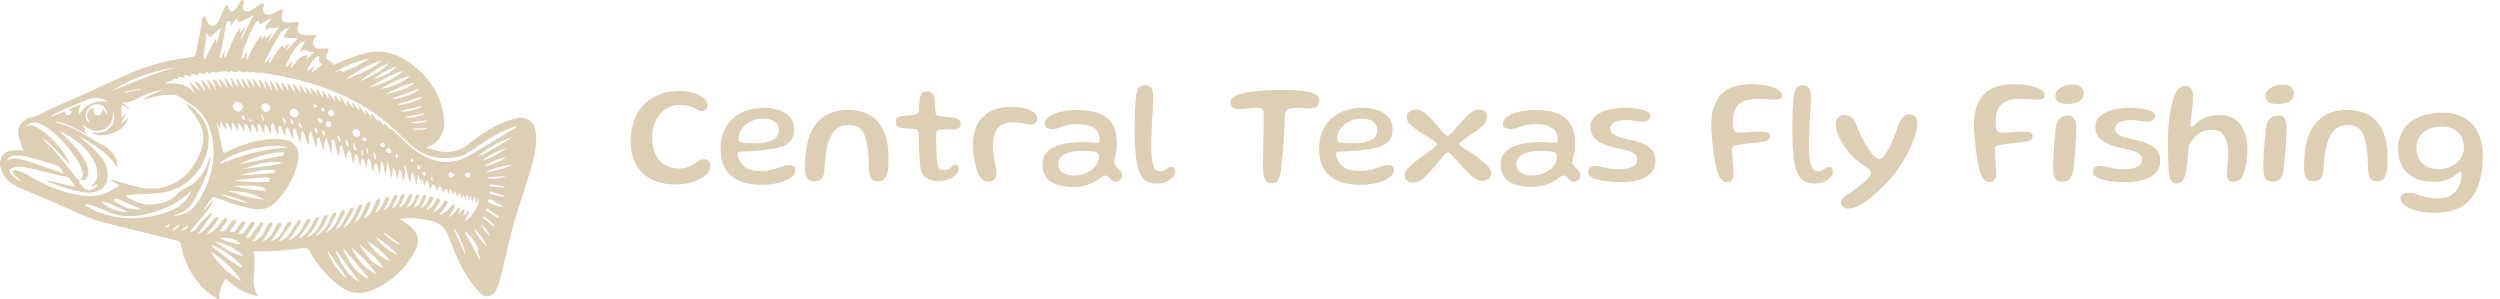 <svg width="334" height="40" viewBox="0 0 334 40" fill="none" xmlns="http://www.w3.org/2000/svg"><path d="M56.872 19.73c1.703.546 3.362.932 4.99-.015.692-.402 1.3-.925 1.954-1.388 1.499-1.046 3.066-1.978 4.853-2.44q.24-.059.48-.107c1.407-.227 2.32.531 2.449 2.024.114 1.365-.107 2.707-.472 4.003a100 100 0 0 1-1.643 5.314c-.913 2.706-1.544 5.488-2.19 8.263-.206.894-.457 1.773-.708 2.653a3.4 3.4 0 0 1-.395.826c-.502.811-1.309.985-1.986.326-.623-.614-1.163-1.327-1.643-2.047-1.057-1.584-1.795-3.32-2.457-5.102a8 8 0 0 0-.524-1.152c-.35-.637-.883-1.053-1.59-1.258-1.346-.394-2.708-.569-4.108-.455-.121.008-.243.038-.464.084.305.204.525.348.746.507.281.205.578.402.837.645.897.856 1.087 1.804.532 2.91-1.263 2.54-3.202 4.352-5.85 5.451-1.817.75-3.331.296-4.753-.902a15.6 15.6 0 0 1-3.56-4.29c-.22-.387-.495-.516-.92-.448-2.1.326-4.207.485-6.33.425-.083 0-.159 0-.265.007.053.44.137.864.137 1.289 0 .735-.038 1.478-.092 2.213-.06.796.03 1.547.442 2.244.03.046.03.106.068.228-.16-.023-.266-.03-.365-.061-1.346-.326-2.495-1.023-3.522-1.933-.395-.349-.41-.334-.662.144-.372.705-.631 1.44-.532 2.312-.168-.053-.29-.06-.373-.121-.593-.432-1.24-.819-1.757-1.334-1.59-1.6-2.57-3.548-3.012-5.754-.076-.394-.259-.576-.639-.667-3.217-.78-6.443-1.562-9.645-2.396-2.069-.538-3.978-1.493-5.925-2.35-1.826-.803-3.674-1.576-5.507-2.365-1.187-.508-2.039-1.326-2.389-2.607-.334-1.22.38-2.236 1.643-2.328.464-.03.928 0 1.43 0-.106-.242-.243-.477-.32-.727-.151-.523-.342-1.054-.387-1.592-.069-.735.289-1.32.913-1.713.243-.16.517-.334.79-.364.936-.122 1.666-.675 2.48-1.054 1.643-.758 3.31-1.463 4.96-2.206 1.78-.803 3.544-1.637 5.324-2.433 2.777-1.243 5.69-2.001 8.71-2.365.342-.038.486-.25.547-.546.236-1.175.472-2.35.692-3.525.069-.371.1-.743.175-1.114.023-.114.16-.197.236-.296.084.091.206.167.251.273.099.197.13.432.228.622.251.477.723.56 1.103.182.22-.22.411-.493.54-.774.229-.477.396-.978.601-1.463.061-.136.19-.235.29-.348.075.128.159.25.235.379.023.037.008.098.038.136.091.136.19.364.304.38a.7.7 0 0 0 .51-.213c.251-.296.441-.637.654-.963.061-.09.099-.197.183-.258.068-.06.197-.113.258-.09.061.03.107.166.107.257-.008.152-.069.296-.107.447-.068.28-.053.584.206.728.182.099.51.137.684.038.51-.28.974-.644 1.468-.963.1-.068.244-.076.365-.113.016.113.061.242.038.348-.068.372-.197.758.145 1.054.35.303.738.152 1.095-.008.335-.144.64-.348.966-.5.1-.045.236-.023.358-.03-.008.106-.008.212-.03.318-.046.205-.138.402-.153.607-.03.424.16.72.586.788.365.053.738 0 1.11-.015.13 0 .252-.06.38-.068.199-.008.282.098.237.288-.016.053-.046.106-.069.166-.312.834.023 1.32.928 1.327h1.126c.304 0 .365.121.198.371-.22.334-.434.675-.206 1.07.236.416.67.378 1.073.378.197 0 .403-.03.6-.022.107 0 .26.03.313.098.038.053-.016.212-.069.303-.418.713-.32 1.046.441 1.418.152.076.365.121.152.447.297-.136.502-.25.715-.326 1.096-.41 2.183-.88 3.302-1.213 2.076-.614 4.039-.288 5.864.902 2.776 1.812 4.564 4.276 5.013 7.596.19 1.38-.16 2.63-1.331 3.51-.305.227-.677.364-1.073.56zm-46.14 4.32c-.199.152-.153.327-.024.493.152.198.312.387.487.554.563.553 1.643.235 1.84-.5-.25.113-.531.234-.813.363l-.06-.09c.417-.289.691-.668.783-1.168.175-.932-.114-1.774-.586-2.547-.753-1.243-1.826-2.168-3.05-2.926-.441-.273-.905-.508-1.362-.766.51.576 1.065 1.077 1.575 1.622.753.812 1.498 1.63 1.955 2.661.235.53.41 1.084.281 1.676-.106.492-.502.727-1.027.629.32-.372.396-.804.244-1.251-.13-.387-.274-.78-.487-1.122a16.7 16.7 0 0 0-3.902-4.412 6 6 0 0 0-1.4-.803c-.654-.273-1.4-.023-1.635.477.44-.288.471-.296.973-.098.206.083.419.166.601.288 1.628 1.053 2.936 2.41 3.88 4.108.076.137.136.273.205.41.06.128.122.265.175.401-1.3-1.243-2.343-2.729-3.864-3.722.768.82 1.56 1.6 2.282 2.441.867 1.008 1.666 2.062 2.495 3.1.106.137.213.296.426.183zm18.232-7.587s-.046.015-.061.022c.076.22.167.432.213.66.213.963.449 1.918.616 2.888.069.417.13.493.525.288a16 16 0 0 1 3.818-1.425c1.301-.31 2.624-.463 3.956-.235 1.323.227 2.046 1.266 1.818 2.585-.366 2.145-1.377 3.972-2.83 5.572-.882.962-1.962 1.326-3.218 1.076a29 29 0 0 1-2.76-.705c-.761-.227-1.507-.546-2.26-.803-.121-.046-.35-.054-.403.015-.403.515-.776 1.06-1.164 1.6l.107.082q.639-.786 1.278-1.561c-.692 1.797-2.214 2.994-3.279 4.563.502-.12.86-.409 1.126-.834.312-.507 1.514-1.667 2.077-1.91-.693.955-1.385 1.918-2.123 2.934.175-.076.305-.121.426-.19.556-.333.959-.818 1.331-1.341.19-.266.426-.5.67-.72.068-.061.228-.03.342-.038-.015.106 0 .235-.046.318a4.3 4.3 0 0 1-.387.584c-.358.462-.73.924-1.096 1.38.015.03.038.052.053.083.328-.205.7-.372.982-.63.296-.272.51-.636.776-.947a6 6 0 0 1 .585-.607c.053-.053.22-.053.274 0 .053.038.053.198.015.273a3 3 0 0 1-.312.508c-.205.303-.418.607-.646.94.48.099.738-.106.958-.41.236-.333.45-.689.723-.992.084-.099.327-.053.502-.076-.03.144-.015.318-.091.432-.244.372-.518.713-.784 1.077.434.166.67.083.943-.319.221-.318.426-.652.677-.94.084-.098.305-.068.464-.098-.023.144 0 .318-.068.432-.259.401-.548.788-.83 1.182.297.205.54.099.716-.106.228-.28.418-.591.631-.887.107-.151.198-.333.342-.44.107-.083.29-.06.434-.083-.015.137.008.296-.053.402-.335.538-.685 1.054-1.042 1.592.182.235.388.136.524-.03.35-.44.67-.902.997-1.357.106-.152.183-.341.32-.455.09-.076.266-.06.41-.084 0 .13.046.288-.007.38q-.538.886-1.111 1.75c-.076.122-.175.228-.259.342.023.022.038.045.061.075.114-.045.236-.075.343-.136.494-.296.897-.682 1.156-1.205.167-.326.32-.652.502-.97.099-.182.25-.357.479-.228.243.144.076.334-.015.485-.403.682-.806 1.357-1.24 2.077.22-.121.441-.212.624-.34.479-.35.783-.835 1.026-1.365a4 4 0 0 1 .472-.781c.069-.084.282-.053.426-.076q.002.195-.008.379c0 .053-.06.099-.09.144q-.651.988-1.302 1.986c.267-.083.525-.204.753-.371.518-.387.807-.94 1.096-1.494.13-.25.274-.492.456-.705.061-.068.251-.03.38-.045 0 .114.046.265-.007.341-.472.682-.966 1.35-1.453 2.024-.038.06-.084.114-.122.174.03.03.054.069.084.099.335-.22.738-.387.989-.675.395-.455.692-.993 1.034-1.5.145-.213.282-.433.45-.615.06-.068.212-.053.319-.068 0 .106.045.243 0 .318-.404.645-.83 1.274-1.255 1.903-.092.137-.229.243-.343.356l.076.099c.259-.152.533-.273.769-.455.616-.493.98-1.16 1.293-1.865a1.6 1.6 0 0 1 .38-.485c.06-.06.205-.022.32-.03 0 .098.03.204 0 .296-.046.143-.122.28-.206.409-.434.637-.875 1.266-1.346 1.94.236-.136.456-.242.646-.379.654-.47 1.027-1.144 1.354-1.857.1-.204.228-.41.38-.584.061-.075.229-.06.343-.083 0 .114.053.243.007.326-.182.372-.365.743-.593 1.076-.296.44-.639.842-.966 1.259q.02.034.053.068c.267-.174.556-.326.807-.53.585-.493.89-1.168 1.171-1.858.084-.212.228-.401.38-.576.054-.06.206-.045.312-.068 0 .098.038.212 0 .296-.312.78-.692 1.516-1.278 2.13-.09.09-.182.19-.266.28l.069.084c.22-.145.448-.273.654-.44.624-.516.989-1.213 1.262-1.963a2.3 2.3 0 0 1 .38-.622c.054-.06.206-.038.313-.053 0 .098.045.212.007.288a49 49 0 0 1-.867 1.652c-.137.243-.327.455-.494.69l.068.069c.198-.152.419-.296.601-.463.586-.546.905-1.25 1.187-1.978.076-.19.19-.372.32-.539.045-.053.212-.075.28-.03.061.038.092.174.092.265 0 .084-.061.175-.107.258-.388.705-.783 1.402-1.179 2.1.274-.182.609-.371.791-.66.373-.576.67-1.205.997-1.811.068-.137.114-.296.22-.394.084-.084.236-.091.365-.13.016.13.092.281.038.372-.38.69-.775 1.357-1.178 2.04-.038.067-.092.128-.145.196.03.03.06.053.091.084.297-.273.662-.5.875-.819.335-.515.57-1.1.852-1.645.091-.174.167-.364.297-.508.076-.083.243-.076.372-.114 0 .114.03.25-.015.35-.327.704-.67 1.401-1.034 2.167.273-.25.578-.432.745-.705.32-.53.548-1.107.822-1.668.068-.144.121-.31.228-.424.068-.076.228-.068.342-.099.023.106.084.235.053.319-.213.492-.448.978-.677 1.463-.076.159-.182.31-.273.462.51-.197.851-.56 1.095-1.008.198-.371.342-.773.51-1.16.106-.25.235-.455.585-.44.099.713-.403 1.213-.639 1.865a2.54 2.54 0 0 0 1.134-1.387c.076-.22.152-.447.289-.637.068-.09.25-.098.388-.144.015.114.068.25.03.349-.145.356-.32.705-.487 1.046-.06.129-.137.243-.243.432.471-.22.73-.538.92-.91.16-.31.274-.651.456-.955.069-.113.274-.235.373-.212.236.06.122.265.054.402-.229.477-.465.955-.7 1.448.54-.205.798-.637.996-1.122.099-.243.175-.493.304-.713.046-.076.206-.09.32-.128.023.098.084.204.06.295-.045.19-.113.387-.205.561-.167.318-.357.614-.57.978.517-.174.821-.5 1.034-.917.13-.25.206-.53.35-.766.061-.09.244-.106.373-.16.023.107.099.228.068.312-.106.31-.243.606-.395.894-.107.205-.244.38-.41.637.516-.174.828-.455 1.01-.872.107-.242.176-.515.313-.75.06-.106.22-.144.334-.22.03.121.114.265.069.356-.213.5-.457.986-.7 1.486.365-.106.654-.356.844-.72.145-.28.244-.584.388-.864.038-.076.167-.114.259-.167.053.09.16.204.144.273-.09.31-.22.614-.35.917-.083.182-.197.341-.296.515.038.03.084.061.121.099.229-.235.487-.455.677-.713.153-.204.206-.477.343-.69.06-.09.236-.105.365-.159.038.13.091.25.099.38 0 .053-.061.12-.1.181-.258.395-.524.789-.783 1.175l.061.084c.251-.175.54-.319.738-.546.22-.25.335-.584.525-.864.06-.091.213-.122.327-.182.046.113.152.242.13.341-.031.167-.122.326-.221.478-.228.348-.464.69-.738 1.091.662-.242 1.05-.697 1.377-1.22.106-.167.129-.478.426-.326.304.151.106.379.015.568q-.114.24-.274.455c-.205.28-.426.546-.654.826.053.016.076.03.099.03a1 1 0 0 0 .129-.052 4.5 4.5 0 0 0 1.49-1.274c.054-.068.168-.09.26-.136.03.106.106.227.083.303a4 4 0 0 1-.334.69c-.153.25-.335.477-.54.773.585-.258.935-.614 1.186-1.145.046-.09.167-.144.251-.212.038.129.13.258.106.379-.03.19-.136.371-.205.553q.046.02.091.053c.13-.19.252-.386.404-.553.06-.06.197-.053.296-.076.008.091.038.19.023.273-.038.152-.106.296-.16.447l.076.03.624-.575q.059.045.107.09c-.206.425-.411.842-.617 1.274.936-.394 2.123-2.274 1.834-3.206-.107.318-.206.598-.297.871a.14.14 0 0 1-.053-.015l-.069-.917h-.099c-.099.227-.197.447-.312.72-.06-.326-.106-.584-.16-.849h-.083c-.053.205-.106.41-.167.614-.091-.265-.168-.515-.251-.766l-.076.023-.114.614c-.1-.076-.1-.144-.122-.204-.06-.16-.137-.311-.205-.47-.054.159-.1.31-.153.47 0 .015-.03.015-.076.045-.045-.167-.068-.326-.129-.478-.03-.083-.13-.136-.19-.204-.046.076-.114.136-.137.22-.03.098-.023.204-.03.386-.16-.333-.274-.576-.396-.826-.038.015-.076.023-.114.038-.046.151-.084.303-.145.515-.129-.348-.068-.712-.44-.864-.062.243-.115.462-.168.675-.099-.197-.122-.387-.19-.561-.023-.068-.13-.129-.206-.144-.038 0-.121.09-.152.159-.053.114-.084.243-.137.44-.06-.13-.091-.175-.106-.228-.069-.197-.114-.41-.206-.599-.038-.075-.152-.12-.235-.174-.046.076-.1.144-.13.227-.053.13-.099.273-.144.402h-.1c-.045-.19-.06-.386-.144-.553-.06-.129-.213-.212-.327-.311-.068.099-.144.197-.197.303-.046.091-.077.205-.137.387-.16-.463-.282-.834-.411-1.205h-.091c-.092.227-.183.462-.297.735-.099-.349-.19-.645-.274-.94-.03 0-.053.015-.084.015-.015.167-.022.334-.038.5h-.045c-.13-.348-.259-.705-.388-1.053l-.053.022c-.054.425-.1.85-.152 1.274h-.1c-.098-.553-.16-1.122-.555-1.668-.083.538-.16.993-.228 1.456-.281-.758-.373-1.554-.692-2.274-.046.015-.084.022-.13.037.07.288.13.577.198.842-.083.356-.167.72-.273 1.152-.221-.553-.1-1.13-.533-1.637a87 87 0 0 1-.259 1.35c-.19-.524-.144-1.077-.6-1.517-.061.462-.107.864-.16 1.258h-.099c-.06-.333-.106-.667-.183-.993-.068-.326-.16-.644-.243-.962-.03 0-.06.015-.084.022l-.205 1.66c-.259-.621-.175-1.303-.586-1.933-.068.637-.137 1.183-.197 1.736h-.107c-.068-.356-.13-.712-.22-1.06-.031-.13-.145-.244-.213-.365-.069.114-.168.228-.206.357-.068.257-.091.53-.137.788-.091-.06-.106-.114-.121-.167-.092-.447-.168-.902-.274-1.342-.023-.09-.145-.151-.22-.227-.054.09-.13.174-.145.265-.046.341-.069.682-.107 1.024-.16-.319-.228-.645-.327-.963-.038-.121-.152-.228-.236-.341-.06.113-.16.22-.182.34-.054.251-.069.516-.1.774-.174-.478-.258-.948-.364-1.41-.023-.098-.122-.182-.183-.273-.068.099-.182.182-.205.288-.061.212-.069.44-.107.66-.023.121-.06.242-.091.364-.137-.44-.205-.872-.312-1.297-.053-.204-.198-.386-.297-.583-.083.212-.19.424-.25.644-.054.197-.069.41-.1.622l-.053-.023-.502-1.865c-.578.41-.213 1.008-.502 1.463-.045-.174-.083-.303-.114-.432-.13-.523-.25-1.054-.395-1.57-.03-.113-.153-.196-.236-.295-.038.122-.107.243-.107.364-.015.5 0 1.008 0 1.516h-.114c-.19-.629-.373-1.266-.578-1.956-.525.486-.19 1.077-.441 1.6a78 78 0 0 0-.48-1.554c-.022-.076-.098-.136-.151-.205-.076.069-.183.114-.221.197-.046.099-.03.228-.03.349v.841a.4.4 0 0 0-.1.008c-.22-.728-.44-1.448-.676-2.244-.457.63-.13 1.304-.365 1.971-.069-.212-.1-.333-.137-.455a44 44 0 0 0-.449-1.296c-.023-.068-.122-.114-.183-.174-.053.068-.136.129-.16.204-.03.122-.014.258-.03.387-.023.326-.053.652-.083 1.061a98 98 0 0 0-.609-1.796c-.03-.084-.122-.137-.19-.205-.06.076-.152.152-.175.235-.03.106-.015.235-.015.349v.818c-.244-.447-.411-.91-.586-1.364-.038-.091-.13-.16-.198-.243-.06.099-.16.19-.182.296-.03.144-.008.303-.016.455q-.012.262-.038.523c-.235-.402-.38-.811-.547-1.205-.046-.107-.16-.175-.236-.266-.053.114-.144.228-.152.349-.023.303 0 .599 0 .902h-.084c-.213-.53-.433-1.069-.67-1.66-.456.5-.03 1.046-.265 1.561-.168-.363-.297-.674-.45-.97-.075-.151-.197-.28-.303-.424-.038.197-.1.386-.114.583-.008.22.03.44.045.667-.03 0-.06.008-.091.016-.069-.13-.145-.266-.206-.395-.106-.235-.19-.477-.311-.705-.038-.068-.16-.098-.236-.151-.038.076-.107.159-.107.235 0 .19.038.371.054.56.007.13 0 .25 0 .38-.038 0-.069.007-.107.015-.152-.326-.297-.66-.464-.978-.038-.076-.152-.114-.228-.167-.03.084-.084.16-.091.243-.008.288 0 .568 0 .857-.03 0-.069.015-.1.015-.159-.334-.303-.675-.479-1.001-.045-.083-.16-.136-.243-.205-.038.099-.091.197-.099.296-.015.265 0 .538 0 .803-.182-.227-.274-.47-.395-.69-.092-.159-.236-.287-.35-.431-.038.174-.091.348-.114.53s0 .372 0 .561c-.22-.34-.365-.682-.525-1.023-.03-.068-.13-.099-.198-.144-.03.068-.091.136-.099.204-.007.273 0 .554 0 .902-.312-.394-.281-.955-.821-1.136.038.356.068.682.106 1.084-.25-.41-.471-.759-.692-1.115-.038.015-.068.038-.106.053-.008.228-.023.463-.038.789-.183-.296-.305-.5-.426-.698v-.015zM10.397 18.07c.083.075.167.144.25.22.655.568 1.347 1.106 1.963 1.713.776.758 1.483 1.576 1.719 2.69.281 1.358-.213 2.457-1.4 2.874a3.4 3.4 0 0 1-1.483.166c-1.742-.235-3.4-.826-5.035-1.463-.046-.022-.076-.083-.152-.174 1.285.288 2.51.569 3.734.842l.046-.114c-.16-.205-.335-.387-.464-.607-.266-.454-.662-.667-1.179-.704-.304-.023-.6-.114-.898-.183-1.338-.325-2.662-.674-4.008-.97-.7-.151-1.407-.113-2.077.175-.099.038-.228.257-.197.318.365.697.973 1.122 1.665 1.433-.342-.357-.707-.683-1.05-1.039-.09-.098-.098-.28-.151-.424.152-.038.327-.152.448-.107.525.182 1.08.35 1.552.637 2.335 1.425 4.807 2.487 7.538 2.797 1.597.182 3.08-.234 4.397-1.182.098-.076.228-.114.35-.167l-.122-.136c-.343-.175-.693-.357-1.035-.53.015-.039.03-.07.038-.107.152.03.312.053.457.099.905.257 1.802.545 2.715.765 1.232.303 2.487.463 3.735.144 2.229-.568 3.735-2.001 4.724-4.025.418-.85.707-1.736.676-2.706-.038-1.183-.585-2.16-1.27-3.078l-.989-1.327c.03-.03.054-.06.084-.09.289.227.593.447.867.69 1.316 1.16 2.122 2.569 2.031 4.38-.19 3.564-2.944 6.505-6.496 6.899-1.179.129-2.373.144-3.552.22-.327.023-.654.083-.974.129v.113c1.286.827 2.655 1.312 4.222.994 1.004-.205 1.94-.546 2.647-1.357.22-.258.517-.486.829-.622 1.826-.841 2.944-2.244 3.423-4.177.015-.06.06-.114.091-.167.03.008.061.015.1.03-.145.637-.244 1.29-.434 1.91-.426 1.426-1.15 2.722-1.88 4.011-.44.78-1.125 1.319-1.947 1.675-.22.099-.448.167-.669.25l.023.091c.365-.075.738-.12 1.088-.227 1.05-.318 1.734-1.061 2.282-1.986 1.452-2.471 2.243-5.087 1.772-7.982-.29-1.774-.981-3.336-2.465-4.443-.677-.5-1.4-.955-2.114-1.402-.168-.106-.396-.144-.601-.16-1.057-.067-2.084.077-3.096.38l-1.042.318c.768-.652 1.704-.962 2.609-1.326-.122-.015-.236 0-.35.015-1.065.19-2.054.591-2.997 1.114-.639.349-1.285.614-2.069.485l1.08.872-.03.053a65 65 0 0 1-1.08-.583v1.743c.16-.197.32-.387.479-.584l.084.046c-.213.432-.426.864-.67 1.372.373-.31.685-.576.997-.841-.342 1.22-1.263 1.773-2.373 2.107-1.043.318-2.085.31-2.526-.167 1.354.174 2.236-.136 2.746-1 .335-.57.388-1.153.061-1.752.076.523.046 1.031-.236 1.494-.707 1.175-2.137 1.402-3.339.53a5 5 0 0 0-.327-.212c-.015.023-.038.046-.053.068.121.182.243.364.357.538-.365.296.114.38.137.614-1.407-.704-2.723-1.599-4.336-1.743.092.06.19.083.282.121.837.311 1.711.538 2.495.948 1.377.712 2.7 1.524 4.039 2.304.525.311.95.728 1.262 1.259.267.447.404.932.343 1.554-1.263-2.123-3.332-3.146-5.264-4.329zm58.614-1.107c-.022-.046-.037-.091-.06-.137-.86.364-1.765.652-2.571 1.115-1.278.728-2.472 1.584-3.727 2.35-.457.28-.944.583-1.46.682-2.176.41-4.222.091-5.987-1.342a19 19 0 0 1-1.483-1.357c-1.598-1.614-3.34-3.032-5.302-4.177-3.537-2.054-7.37-3.282-11.372-4.032-.722-.137-1.453-.243-2.183-.364-.053-.008-.114.015-.167.015-.13 0-.266.015-.395 0-.252-.023-.533-.152-.73-.076-.168.068-.244.076-.389 0-.106-.06-.304-.129-.357-.083-.297.265-.548 0-.822-.038-.068-.008-.152-.008-.205.023-.32.174-.609.09-.898-.069-.03-.015-.068-.015-.098-.015a3 3 0 0 1-.115.228c-.182-.061-.334-.152-.494-.152-.358 0-.723.046-1.141.076-.213.295-.548-.099-.837.007l-.045.22c-.297 0-.601-.462-.83.06a67 67 0 0 0-.844-.136v.28c-.327-.06-.639-.113-.973-.166.121.341-.016.38-.259.303a7 7 0 0 0-.578-.159c-.03 0-.06.015-.099.023.038.098.076.182.137.341-.342-.038-.631-.068-.928-.106l-.023.296q-.328-.045-.578-.069c-.183.508-.791.25-1.057.637 1.43-.008 2.83-.03 3.795 1.258.023-.022.038-.045.061-.068-.243-.44-.487-.887-.73-1.326l.069-.076c.426.386.844.773 1.27 1.167.023 0 .038-.015.06-.015-.22-.41-.44-.811-.684-1.258.677.258.989.826 1.37 1.334.022-.015.052-.03.075-.046-.182-.462-.365-.917-.54-1.38.038-.022.069-.045.107-.067.372.462.753.917 1.125 1.38.016 0 .03-.016.038-.016-.167-.455-.334-.91-.532-1.433.647.387.943.963 1.316 1.494-.167-.493-.342-.978-.525-1.509.639.22.814.796 1.202 1.205-.13-.417-.259-.841-.403-1.296.608.311.821.887 1.14 1.38a.4.4 0 0 1 .077-.038l-.411-1.32c.03-.022.06-.045.099-.06.327.432.646.857 1.027 1.365-.114-.493-.213-.91-.304-1.327q.045-.024.09-.038c.282.425.571.85.906 1.357-.091-.485-.16-.872-.228-1.258.03-.015.06-.03.099-.046l.844 1.365c.023-.008.038-.023.06-.03-.12-.433-.25-.865-.372-1.297.03-.022.069-.038.099-.06l.936 1.273c.022-.008.038-.023.06-.03-.121-.38-.25-.758-.388-1.183.586.235.723.796 1.088 1.175l-.25-1.137c.037-.015.068-.038.106-.053.312.432.623.864.958 1.334-.099-.432-.19-.818-.297-1.28.609.363.693.977 1.042 1.44-.09-.41-.174-.82-.28-1.29.562.32.615.933 1.018 1.365-.083-.47-.16-.88-.235-1.28.03-.016.068-.031.099-.046.288.477.578.955.874 1.425.015-.008.038-.015.053-.03-.098-.402-.205-.812-.304-1.213.046-.016.084-.038.13-.053.28.417.57.833.851 1.258.016 0 .023-.015.038-.015l-.25-1.077.113-.045c.267.34.533.675.8 1.016.014-.008.03-.023.045-.03q-.08-.42-.16-.827c.038-.023.076-.038.114-.06.29.386.578.773.928 1.243a51 51 0 0 0-.281-1.084l.114-.069.89 1.168c-.053-.326-.091-.614-.137-.91.038-.015.068-.03.106-.045l.822 1.205c.015 0 .03-.015.038-.023l-.206-.963c.03-.015.069-.03.1-.045.266.349.524.697.851 1.122-.099-.364-.167-.637-.243-.91.038-.023.068-.038.106-.06.251.288.502.568.784.902-.046-.266-.076-.47-.107-.683.038-.015.076-.037.122-.053q.363.544.738 1.1.02-.012.053-.023c-.053-.28-.106-.554-.167-.834.03-.015.068-.03.099-.053.258.356.524.72.829 1.145l-.1-.804a.5.5 0 0 1 .1-.038c.258.38.525.75.837 1.198a44 44 0 0 1-.107-.842c.03-.015.069-.03.099-.045.228.31.456.629.677.94.023-.015.038-.03.06-.046-.03-.182-.068-.364-.098-.546.03-.015.06-.03.099-.045.281.38.57.75.905 1.205a67 67 0 0 0-.175-.788l.091-.046.852 1.032.046-.023-.206-.645.076-.037c.297.34.586.682.944 1.099a18 18 0 0 1-.145-.6c.023-.014.053-.03.076-.052.29.379.57.758.913 1.205a31 31 0 0 0-.152-.637c.03-.015.053-.03.084-.045.28.348.555.705.874 1.107a32 32 0 0 1-.106-.531c.03-.015.053-.038.083-.053.282.348.57.697.898 1.091-.03-.151-.046-.235-.06-.318.03-.023.06-.038.09-.06.244.303.487.598.761.932v-.44c.297.349.532.63.791.932.023-.09.038-.159.053-.197.388.364.776.72 1.157 1.092 1.042 1 2.107 1.986 3.415 2.646 2.008 1.023 3.993 1.03 5.948-.13q1.884-1.111 3.758-2.236c.844-.507 1.68-1.023 2.525-1.538zM35.771 5.645s.023.023.038.03l1.446-1.986c-.29.023-.57.114-.806.046-.29-.083-.487-.046-.693.152-.045.045-.167.068-.213.037-.053-.037-.083-.144-.068-.212.023-.121.076-.25.144-.356.183-.288.388-.569.578-.85-.022-.022-.038-.052-.06-.075-.457.288-.913.569-1.377.857 0-.015 0-.06-.023-.099a13 13 0 0 0-.236-.455c-.13.114-.312.197-.388.341a21.2 21.2 0 0 0-1.856 4.51c-.03.107 0 .228 0 .35.1-.076.229-.137.29-.235.167-.288.304-.6.456-.895.03.227-.016.417-.038.614-.023.19-.038.38-.054.569q.045.002.092.015c.532-1.16 1.034-2.343 1.985-3.336-.038.197-.068.326-.106.531.228-.19.395-.318.608-.493-.015.175-.023.266-.046.478.32-.265.556-.47.791-.675.016.008.03.023.046.03-.167.372-.335.736-.502 1.107zm-3.635-.41s.045.024.068.031l1.704-3.252c-.525.273-.981.53-1.453.743-.548.25-.555.235-.867-.303a45 45 0 0 1-.707.978c-.023-.114-.038-.16-.038-.205-.008-.22-.076-.41-.335-.402-.266 0-.259.22-.29.402q-.273 1.491-.57 2.972c-.09.447-.205.894-.296 1.341-.015.061.045.137.068.205.069-.038.152-.053.19-.114.061-.098.092-.212.137-.326q.137-.32.274-.629c.015.266-.038.508-.06.75-.008.1.037.205.06.311.06-.083.145-.151.183-.242.426-.97.821-1.94 1.27-2.903.137-.304.388-.554.578-.827.023.015.038.03.06.046l-.098.493s.053.015.084.022c.197-.227.403-.455.6-.682.016.015.038.023.054.038-.206.515-.419 1.03-.624 1.546zM11.454 27.273q-.034.093-.069.175c.662.333 1.301.75 2 .993 2.207.765 4.481.917 6.778.47 1.27-.243 2.526-.569 3.636-1.289a4.84 4.84 0 0 0 1.772-2.07c-.121.054-.22.122-.312.205-1.688 1.516-3.681 2.403-5.88 2.88-1.78.387-3.521.35-5.202-.446a20 20 0 0 0-1.734-.698c-.312-.114-.654-.151-.982-.227zM38.692 3.66c-.593.182-1.011.41-1.285.857-.152.242-.304.477-.441.72-.517.947-1.035 1.887-1.544 2.843-.038.075 0 .204.015.31.076-.053.182-.09.236-.166.144-.205.266-.425.403-.637.023.007.045.023.06.03-.053.258-.114.516-.167.766.03.007.069.023.1.03.273-.432.54-.872.82-1.296.571-.857.708-.986 1.043-1.1-.038.107-.069.22-.137.433.35-.243.608-.417.935-.645-.205.357-.365.622-.517.887.015.008.038.023.053.03.502-.522 1.004-1.038 1.544-1.599-.638-.03-1.194-.06-1.817-.09-.069-.501.357-.865.7-1.373M8.556 23.194c-.434-.766-.7-1.03-1.278-1.205-1.11-.334-2.221-.667-3.347-.97-.738-.198-1.498-.311-2.267-.182-.327.053-.578.212-.722.606.776-.402 1.513-.25 2.244-.06.654.174 1.293.409 1.94.629 1.125.386 2.25.773 3.422 1.174zm30.243-14.16.099.022c.67-.667 1.042-1.743 2.304-1.652q-.18.271-.327.508c.016.007.03.023.046.03.342-.303.677-.614 1.042-.94-.281-.053-.525-.038-.7-.144-.395-.242-.753-.296-1.118.091-.03-.03-.053-.06-.084-.09.229-.433.45-.865.678-1.29-.023-.03-.046-.053-.069-.083-.183.099-.395.167-.548.296-.935.803-1.437 1.902-1.94 2.986-.022.046 0 .107 0 .16l.092.06c.122-.136.251-.273.373-.402.137-.144.266-.288.464-.492a109 109 0 0 0-.312.947zM38.25 19.73s.008-.068.015-.106c-.32-.046-.639-.107-.966-.122-1.392-.068-2.738.175-4.077.531-1.125.303-2.228.675-3.225 1.289-.236.144-.44.326-.662.492.016.023.03.053.046.076 2.86-1.091 5.766-2.016 8.862-2.16zM29.51 3.72c-.456.386-.836.712-1.217 1.046-.205.174-.372.265-.471-.091-.015-.06-.114-.106-.236-.205-.03.296-.038.5-.069.705-.114.811-.235 1.622-.342 2.441-.007.091.061.19.1.28.09-.052.204-.09.258-.166.076-.114.091-.265.16-.387.357-.712.73-1.425 1.095-2.13q.055.022.121.046v.553s.054 0 .077.008c.175-.675.342-1.35.532-2.093zm-1.445 29.837c1.103 1.63 2.389 3.085 4.191 3.98-1.087-1.653-2.502-2.957-4.19-3.98M10.602 15.265c.768-1.289 2.023-1.857 3.773-1.69-.213-.122-.335-.198-.464-.258-.761-.341-1.522-.258-2.267.03a97 97 0 0 0-3.195 1.304c-.547.235-1.057.546-1.582.826q.024.045.038.091c.586-.235 1.18-.47 1.795-.713.015.296.069.577.388.554.145-.008.327-.16.41-.296.183-.303-.174-.333-.349-.5.563-.227 1.088-.44 1.666-.675-.16.47-.403.857-.22 1.335zM38 20.435s-.015-.06-.03-.091c-2.16 0-4.138.727-6.07 1.6l6.123-1.206v-.053l-.274-.076c.107-.068.183-.121.259-.174zM23.502 9.019a20.6 20.6 0 0 0-8.534 3.115c2.822-1.099 5.576-2.395 8.534-3.115m-11.493 7.39c-.616-.985-.373-1.895.495-1.963.007.75.106.955.479 1 .342.039.54-.173.753-.878.22.28.41.523.6.758-.06-.766-.524-1.297-1.209-1.38-.623-.083-1.361.424-1.62 1.076-.175.44-.023 1.198.502 1.395zm16.285 16.329-.06.076c.235.212.456.44.707.629.913.69 1.833 1.38 2.769 2.047.182.128.426.166.646.242.015-.03.03-.068.046-.098a11.2 11.2 0 0 0-4.1-2.904zm20.743 4.442q.07-.067.152-.136l-3.187-3.745c-.038.038-.084.068-.122.106.738 1.524 1.567 2.98 3.157 3.775m1.225-.576c-.936-1.387-2.107-2.555-3.385-3.623.829 1.485 1.711 2.918 3.385 3.623m.745-28.533c-1.825.493-3.385 1.493-4.883 2.593 1.68-.766 3.506-1.259 4.883-2.593m-3.035 24.56c.867 1.297 1.696 2.631 3.271 3.185-.837-1.32-2.046-2.267-3.27-3.184m-12.094-8.527a6 6 0 0 1 .152-.228c-.076-.038-.144-.098-.228-.121-.137-.038-.282-.083-.41-.068q-1.93.17-3.857.364c0 .038 0 .083.007.121 1.491.076 2.982.273 4.564.076a9 9 0 0 0-.228-.144m7.21-15.495c-.486-.318-.516-.386-.433-.81.023-.107-.015-.213-.03-.327-.107.038-.243.06-.327.129-.593.493-.974 1.13-1.27 1.827-.016.03 0 .076 0 .167l.928-.736q.025.033.037.053c-.129.25-.25.508-.38.758.03.008.053.023.084.03.456-.363.913-.727 1.384-1.098zm6.291-.788c-1.696.303-3.232.993-4.708 1.842.19-.046.38-.114.563-.174.091-.03.243-.084.258-.054.244.342.48.061.693-.007 1.14-.387 2.175-.978 3.187-1.607zM37.787 21.746c-1.962-.394-3.735.334-5.53.91 1.834-.38 3.727-.356 5.53-.91m7.15 11.765-.091.068c.662 1.562 1.445 3.025 2.936 3.965.03-.023.069-.046.099-.076-.981-1.319-1.962-2.638-2.944-3.965zm4.351-21.786c1.65-.523 3.294-1.054 4.61-2.26-1.689.433-3.127 1.388-4.61 2.26M30.934 24.83c1.536.243 3.042.698 4.716.66-.22-.121-.358-.19-.556-.296.221-.022.343-.03.472-.045-1.521-.508-3.08-.349-4.632-.311zm-.586.668c1.613.462 3.195 1.06 4.899 1.152-1.506-.918-3.18-1.137-4.899-1.152m-11.394 2.478-1.872-.803c-.41-.182-.806-.38-1.216-.554-.236-.098-.48-.136-.7.122 1.087.902 2.297 1.357 3.78 1.235zm17.844-4.851v-.06c-.099-.023-.197-.054-.395-.107l.555-.167c-1.696-.28-3.278.167-4.853.637 1.567-.106 3.126-.205 4.693-.31zm-8.23 9.112c1.217.75 2.343 1.682 3.918 1.948-1.126-1.137-2.457-1.668-3.918-1.948m20.5-.061c.76 1.22 1.711 2.206 3.065 2.736-.799-1.167-1.91-1.986-3.065-2.736m19.35-13.834c-1.757.523-3.293 1.432-4.67 2.622 1.666-.674 3.164-1.66 4.67-2.622m-6.207 12.636s-.076.053-.106.076l2.008 3.639.091-.046c-.144-.402-.296-.796-.44-1.198.014-.007.03-.022.052-.03.069.053.137.114.213.167-.388-1.031-.966-1.918-1.81-2.608zm-45.159-2.736c-.86-.372-1.75-.758-2.647-1.13-.236-.098-.494-.113-.837-.182.617.88 2.716 1.607 3.484 1.312m37.774-18.125c-1.453.356-2.693 1.023-3.986 1.75 1.21-.09 3.309-1.007 3.986-1.75M32.425 14.31c0-.349-.373-.713-.738-.713a.59.59 0 0 0-.586.576c0 .357.373.713.738.72a.606.606 0 0 0 .586-.583M43.69 33.405c.555 1.6 1.848 3.396 2.693 3.767-.898-1.258-1.796-2.509-2.693-3.767m4.404-22.575c1.202-.364 3.522-1.789 3.917-2.403-1.498.539-2.693 1.501-3.917 2.403m3.476 1.729c1.407-.288 2.784-.63 3.925-1.547-1.407.273-2.677.895-3.925 1.547m-1.468 19.05c.814 1.008 1.673 1.97 2.951 2.395-.79-1.031-1.87-1.713-2.951-2.396m-.205-21.014c1.148-.348 2.259-.78 3.088-1.705-1.156.34-2.168.932-3.088 1.705m2.601 2.517s.03.076.038.114c.814-.023 3.012-.66 3.469-1.38l-3.515 1.266zm-12.604 2.032c0-.304-.327-.637-.631-.645-.282 0-.578.28-.578.554 0 .295.342.644.631.652.281 0 .578-.28.578-.554zm-3.795-.736c0-.31-.327-.614-.655-.606a.54.54 0 0 0-.54.538c0 .303.358.637.654.622.274-.008.54-.288.54-.554m-6.793 17.405c.89.425 1.81.728 2.868.788-.601-.644-1.742-.955-2.868-.788m35.012-10.31c1.225-.363 2.335-.947 3.37-1.697-1.247.318-2.343.94-3.37 1.698m.525 1.486c.692.053 3.096-.621 3.537-.977-1.262.159-2.434.447-3.537.977m2.457 4.647c-.106-.076-.213-.166-.327-.235a32 32 0 0 0-1.43-.75c-.084-.046-.22 0-.327.007.03.122.015.311.091.364.593.387 1.263.569 1.993.614m-34.16-.485c-.662-.447-2.974-1.175-3.743-1.183 1.225.524 2.404.948 3.743 1.183m23.169-14.107-.03-.099c-1.02.319-2.047.63-3.066.948.008.03.023.068.03.098.837.046 2.51-.47 3.066-.947m8.337 9.187c1.087-.197 2.084-.621 3.004-1.22-1.095.182-2.077.63-3.005 1.22m-16.53-4.427c0-.272-.258-.56-.517-.568-.273 0-.471.174-.479.447-.015.31.236.584.525.591.251 0 .472-.22.472-.47M62.076 33.83s.06-.016.09-.03c-.22-.948-1.018-2.92-1.574-3.268.517 1.152 1.004 2.221 1.483 3.29zm2.936-.956c-.373-.917-.928-1.705-1.704-2.32.41.888.966 1.668 1.704 2.32m1.574-3.737.107-.151c-.495-.372-.99-.75-1.491-1.115-.061-.045-.183-.022-.274-.022.023.12 0 .318.076.363.517.326 1.057.622 1.582.933zm1.012-5.632c-.83.06-1.658.121-2.556.19.266.34 1.84.22 2.556-.19m-11.311-9.21s-.015-.076-.03-.114c-.898.212-1.803.424-2.7.637l.022.098c.943-.045 1.856-.19 2.708-.621m-12.46.66c.031.386.168.583.434.583.274 0 .373-.22.358-.463-.016-.28-.206-.447-.457-.409-.144.023-.258.212-.334.28zm7.485 16.085s-.038.053-.053.083c.746.804 1.773 1.547 2.267 1.562-.738-.546-1.476-1.1-2.214-1.645m15.943-4.745c.016-.061.023-.114.038-.175-.555-.167-1.102-.341-1.658-.5-.068-.023-.16.03-.236.053.046.083.077.22.137.235.57.144 1.149.265 1.72.386m.023-1.259c0-.053.008-.114.016-.167q-.82-.114-1.651-.22c-.107-.007-.213.054-.32.084.107.068.206.19.312.197.548.053 1.096.068 1.643.099zm-10.565-9.794s-.015-.068-.015-.098q-1.269.24-2.526.47c0 .03.016.06.016.098.874.015 1.719-.114 2.525-.47m-12.46 1.509c.008-.364-.136-.523-.38-.531-.197-.008-.35.046-.357.28-.008.266.182.5.418.455.137-.022.251-.159.32-.204m19.914 13.197c.35.584.723 1.145 1.286 1.54-.29-.63-.677-1.176-1.286-1.54m-7.188-13.766v-.09l-2.236.272c.768.129 1.521.129 2.236-.174zm7.584 12.743s-.053.076-.084.114l1.468 1.235.091-.106c-.41-.515-.852-.985-1.475-1.243m-13.098-8.786c.22.152.35.303.494.326.22.038.388-.151.327-.341-.046-.16-.251-.28-.38-.417-.122.114-.236.235-.441.432m10.656 3.146v.167c.145.098.282.265.426.273.091.007.266-.205.29-.334.03-.197-.1-.379-.336-.341-.136.023-.25.152-.38.235m-1.453.182V23.3c-.129-.098-.25-.242-.395-.28-.236-.053-.335.113-.327.34 0 .206.076.41.32.365.144-.023.273-.167.41-.258zm-17.48-7.292c-.22-.167-.334-.304-.478-.35-.175-.052-.32.077-.252.259.054.144.19.28.328.371.038.023.197-.129.41-.273zm7.524 3.221c.212.16.334.28.479.334.038.015.213-.182.228-.296.023-.212-.122-.364-.342-.333-.1.015-.183.144-.365.295m4.487-2.206v.107c.601.037 1.194.098 1.765-.114v-.091c-.586.03-1.179.068-1.765.098m-6.853 1.425c.175.145.281.296.395.304.084 0 .274-.213.252-.266-.054-.136-.19-.25-.32-.326-.03-.022-.175.144-.335.288zM18.733 11.96s-.015-.076-.03-.114c-.677.144-1.362.28-2.039.425l.023.12zm5.416 18.875c.578-.06.913-.34.958-.819-.365.311-.662.562-.958.82m31.802-8.892c-.144.205-.289.319-.273.402.022.106.16.212.273.273.038.023.228-.121.22-.16-.03-.143-.113-.272-.22-.515m-13.577-4.146c.114-.402.023-.63-.29-.781-.106.402-.03.614.29.78m4.914 1.288-.137.046c.06.288.114.584.19.872.015.053.091.083.137.129.045-.061.137-.137.121-.175-.09-.295-.205-.584-.311-.872m-.982-.447c-.045.015-.098.038-.144.053.053.25.099.5.167.75.015.061.107.092.167.137.039-.068.122-.144.107-.19-.084-.257-.19-.5-.289-.75zm-3.331-1.304c.091.273.19.554.312.91.213-.432.114-.728-.312-.91m2.358 1.683c.236-.356.076-.788-.304-.962.106.348.205.659.304.962M23.966 30.176c-.038-.053-.083-.106-.121-.16l-.807.668.114.136c.274-.212.548-.432.822-.644zM49.92 20.32c.023.334-.022.69.221 1.016.167-.326.099-.645-.22-1.016m6.816 2.6a1 1 0 0 0-.122.015c-.038.091-.122.197-.099.273.03.114.13.205.198.311.068-.076.198-.16.19-.227-.008-.122-.106-.243-.16-.364zm-18.682-6.276c.229-.364.092-.72-.35-.978.13.348.221.614.35.978m-5.742-1.259c-.016.447.09.607.403.637.023-.296-.069-.515-.403-.637m7.918 1.706s.068-.03.099-.046l-.33-.802c-.145.455-.076.644.228.849m2.906-2.176s.076-.007.114-.015c.03-.083.114-.19.083-.258-.045-.113-.152-.197-.236-.295-.053.083-.16.174-.152.25.023.113.122.212.183.318zm-7.98 1.22q.105-.043.198-.098a63 63 0 0 1-.365-.72l-.145.068c.107.25.206.493.312.743zm17.83 4.352c-.091.174-.175.258-.167.326.022.106.106.197.167.295.068-.075.19-.144.198-.22 0-.098-.092-.197-.198-.401m-10.611-6.33c-.152-.106-.236-.19-.335-.22-.03-.007-.16.144-.144.19.03.106.121.19.19.28.076-.068.152-.129.289-.25m-3.34 2.464.1-.038c.038-.296.007-.561-.396-.758.122.318.205.553.297.796m16.012 4.503c-.106.151-.205.242-.19.31.015.091.106.175.175.258.06-.068.175-.129.175-.197 0-.09-.076-.19-.16-.364zm-33.088 9.293c.502-.045.685-.182.746-.568-.251.19-.48.364-.746.568m26.402-9.665.16-.023-.114-.674c-.046.007-.091.015-.145.022.03.228.069.448.1.675m.738-.94c-.06.015-.122.023-.19.038.053.212.106.432.152.644.045-.007.091-.022.144-.03zm-15.426-3.487c-.122-.227-.213-.41-.304-.584-.061.448-.03.516.304.584M57.67 24.12c.054-.015.114-.023.168-.038l-.114-.508q-.092.024-.183.038c.038.167.084.334.122.508zm32.528.52q-1.37 0-2.47-.4a5.2 5.2 0 0 1-1.88-1.13 5 5 0 0 1-1.18-1.81q-.41-1.06-.41-2.39 0-1.49.43-2.73.44-1.24 1.28-2.14a5.7 5.7 0 0 1 2.07-1.4q1.22-.49 2.79-.49.8 0 1.47.17.68.16 1.17.43.5.27.77.6.28.33.28.67 0 .41-.22.61a.77.77 0 0 1-.54.2 1 1 0 0 1-.48-.12q-.21-.12-.51-.27-.3-.16-.79-.28t-1.28-.12q-.66 0-1.3.28t-1.15.84a4.1 4.1 0 0 0-.82 1.37q-.3.81-.3 1.88 0 .81.21 1.55t.64 1.32q.44.57 1.11.9t1.59.33q.7 0 1.2-.18.5-.19.86-.44t.65-.43q.29-.19.56-.19.53 0 .73.25.2.24.2.68 0 .45-.34.89-.34.43-.97.78-.62.35-1.48.56t-1.89.21m11.551.05q-1.68 0-2.91-.51t-1.9-1.57q-.67-1.07-.67-2.72 0-1.37.45-2.39a4.84 4.84 0 0 1 1.26-1.72 5.3 5.3 0 0 1 1.85-1.03 7 7 0 0 1 2.24-.35q.81 0 1.53.17.729.17 1.29.53.57.35.89.9t.32 1.31q0 .81-.34 1.32a2.36 2.36 0 0 1-.93.79q-.59.28-1.34.42-.74.13-1.55.2-.41.07-.97.12-.56.04-1.09.07-.52.02-.81.02-.3 0-.41.08t-.11.29q0 .25.14.59.14.33.4.65.48.59 1.11.79.64.19 1.57.19.81 0 1.48-.19.669-.2 1.2-.39.54-.2.97-.2.39 0 .61.15.23.14.23.56 0 .38-.35.73-.34.35-.95.61-.61.27-1.43.42a9.3 9.3 0 0 1-1.78.16m-.79-5.56q.81 0 1.51-.15.7-.16 1.13-.53.44-.38.44-1.04 0-.78-.57-1.17-.57-.4-1.6-.4-.61 0-1.19.22-.58.21-1.03.59t-.72.86-.27 1.03q0 .28.22.41.23.12.73.15.51.03 1.35.03m7.775 5.09q-.47 0-.74-.25t-.39-.81a5 5 0 0 1-.05-.59q-.01-.33 0-.75t.05-.92q.12-1.99.81-3.37.69-1.39 1.92-2.11 1.23-.73 2.93-.73 1.71 0 2.93.69t1.87 2.12.65 3.65q0 .4-.02.74a8 8 0 0 1-.04.62q-.03.28-.09.51-.15.64-.45.92-.29.28-.76.28-.48 0-.73-.16a.9.9 0 0 1-.36-.48 3.3 3.3 0 0 1-.15-.79q-.03-.75-.06-1.32-.02-.58-.07-1.03-.04-.46-.1-.85-.06-.4-.15-.8-.23-1.02-.77-1.55t-1.61-.53q-1.03 0-1.66.57-.621.57-.96 1.57-.15.42-.25.88t-.17.95q-.06.49-.11 1.03-.04.54-.08 1.13-.051.56-.24.86a.98.98 0 0 1-.48.41q-.29.11-.67.11m16.681-.01q-.54 0-1.09-.16a1.97 1.97 0 0 1-.93-.6q-.381-.45-.45-1.27-.03-.29-.06-.66t-.06-.79l-.04-.88a50 50 0 0 0-.03-.93 43 43 0 0 1-.01-.95q-.01-.45-.17-.59-.15-.14-.47-.17a7 7 0 0 0-.49-.03 30 30 0 0 1-1.15-.07q-.39-.04-.59-.25-.2-.22-.2-.62 0-.27.11-.41.12-.15.33-.23.22-.08.49-.11.53-.05.87-.09.35-.04.65-.07.32-.04.45-.17.14-.13.18-.48.02-.21.03-.49l.04-.55q.03-.28.06-.48.11-.49.31-.72t.64-.23q.36 0 .56.12a.67.67 0 0 1 .31.35q.1.24.16.62.02.31.03.55.02.24.03.44l.02.35.04.32q.03.29.19.42.16.12.47.15.27.03.59.07l.63.06q.309.02.51.06.41.05.7.22t.29.56q0 .36-.23.57-.231.2-.63.23-.61.01-1.13.01a16 16 0 0 0-.81 0 .6.6 0 0 0-.36.14q-.12.11-.14.58v.78l.02.8a25 25 0 0 0 .08 1.51q.03.34.07.62.08.59.29.79.22.2.58.2.43 0 .67-.17.249-.18.42-.36.18-.18.4-.18.249 0 .36.14.12.13.12.39 0 .33-.24.63-.23.29-.62.53a3.4 3.4 0 0 1-.85.36q-.47.14-.95.14m6.627.05a1.1 1.1 0 0 1-.52-.12 1.4 1.4 0 0 1-.42-.31 2.6 2.6 0 0 1-.33-.47 6 6 0 0 1-.33-.88q-.15-.5-.26-1.04-.099-.55-.15-1.09t-.05-1q0-1.63.61-2.76a4.07 4.07 0 0 1 1.76-1.72q1.15-.59 2.76-.59.68 0 1.3.1.63.1 1.12.3.49.19.77.48.29.28.29.65 0 .3-.13.49a.73.73 0 0 1-.34.26q-.2.08-.42.08-.46 0-1.01-.15-.54-.16-1.41-.16-1.31 0-1.97.81-.65.81-.65 2.2 0 .5.05.97a19 19 0 0 0 .26 1.67q.07.36.11.64.05.28.05.46 0 .62-.28.9-.27.28-.81.28m11.256.71q-.81 0-1.54-.16a4 4 0 0 1-1.28-.51 2.56 2.56 0 0 1-.88-.91q-.32-.56-.32-1.37 0-.92.45-1.51t1.22-.92a6.5 6.5 0 0 1 1.75-.47q.97-.13 2.01-.13.32 0 .65.02t.62.04q.3.02.49.02.26 0 .35-.08.09-.09.09-.3 0-.39-.1-.69-.09-.3-.27-.53a1.7 1.7 0 0 0-.43-.39 2.6 2.6 0 0 0-.97-.38 5.8 5.8 0 0 0-1.21-.12q-.77 0-1.37.16-.59.16-1.05.33t-.84.17q-.52 0-.8-.17t-.28-.55q0-.39.33-.72t.91-.58a6.4 6.4 0 0 1 1.36-.39 9.4 9.4 0 0 1 1.66-.14q1.77 0 2.96.45 1.2.44 1.8 1.44.6.99.6 2.67 0 .5-.05.87a5 5 0 0 1-.13.65q-.07.27-.12.47a1.6 1.6 0 0 0-.05.37q0 .24.15.46.16.21.37.42.22.21.38.45.16.23.16.52 0 .43-.28.62a1.1 1.1 0 0 1-.62.19.7.7 0 0 1-.52-.21 7 7 0 0 1-.37-.4.5.5 0 0 0-.4-.2.7.7 0 0 0-.31.08 3 3 0 0 0-.4.25q-.3.22-.77.49-.46.28-1.18.48-.72.21-1.77.21m.27-1.53q.62 0 1.2-.19a3.8 3.8 0 0 0 1.04-.54q.46-.35.73-.81.27-.47.27-1.01 0-.34-.23-.49-.22-.15-.73-.19t-1.35-.04q-.83 0-1.54.17-.71.16-1.14.55-.43.38-.43 1.04 0 .51.26.84t.75.5 1.17.17m11.051 1.09q-.981 0-1.59-.42-.6-.41-.91-1.37t-.42-2.59q-.05-.41-.08-1.01a61 61 0 0 1-.03-1.31q0-.71.01-1.39l.02-1.27q.02-.59.05-.95.03-.96.13-1.58.11-.63.38-.94.279-.31.78-.31.63 0 .87.39.24.38.24 1.28 0 .29-.02.75t-.05 1.02-.07 1.16l-.06 1.17-.04 1.07q-.02.49-.02.84 0 1.19.07 1.94.08.74.23 1.15.15.4.36.56.22.15.5.15.38 0 .63-.14.26-.15.47-.29.21-.15.43-.15.24 0 .37.17.14.17.14.44 0 .32-.2.62a1.9 1.9 0 0 1-.54.51 2.7 2.7 0 0 1-.76.36q-.43.14-.89.14m15.314-.07q-.55 0-.83-.37-.28-.36-.34-1.17-.01-.33-.02-.88 0-.56.01-1.25l.02-1.45q.021-.76.03-1.49.02-.74.02-1.37.01-.64.01-1.09 0-.6-.17-.8-.16-.2-.74-.2-.62 0-1.25.1-.62.09-1.23.09-.3 0-.54-.11a.9.9 0 0 1-.38-.32 1.03 1.03 0 0 1-.13-.53q0-.36.36-.63.37-.27 1.02-.45a10 10 0 0 1 1.53-.3q.88-.12 1.92-.17t2.16-.05q.73 0 1.43.03.71.03 1.33.11.63.08 1.1.24.48.16.75.42.27.25.27.63 0 .35-.15.58a.9.9 0 0 1-.41.35q-.27.11-.67.11-.52 0-.89-.03a8 8 0 0 0-.87-.04q-.74 0-1.08.12a.61.61 0 0 0-.43.44q-.09.32-.11.97-.01.43-.04.92-.02.49-.05 1.03t-.08 1.1q-.039.55-.09 1.1-.039.54-.09 1.06-.039.51-.09.96l-.09.82q-.12.57-.26.91-.13.33-.35.47-.21.14-.58.14m11.777.23q-1.68 0-2.91-.51t-1.9-1.57q-.67-1.07-.67-2.72 0-1.37.45-2.39a4.8 4.8 0 0 1 1.26-1.72 5.3 5.3 0 0 1 1.85-1.03q1.05-.35 2.24-.35.81 0 1.53.17.729.17 1.29.53.57.35.89.9t.32 1.31q0 .81-.34 1.32a2.36 2.36 0 0 1-.93.79q-.59.28-1.34.42-.74.13-1.55.2-.41.07-.97.12-.56.04-1.09.07-.52.02-.81.02-.3 0-.41.08t-.11.29q0 .25.14.59.14.33.4.65.48.59 1.11.79.64.19 1.57.19.81 0 1.48-.19.669-.2 1.2-.39.54-.2.97-.2.39 0 .61.15.23.14.23.56 0 .38-.35.73-.34.35-.95.61-.61.27-1.43.42a9.3 9.3 0 0 1-1.78.16m-.79-5.56q.81 0 1.51-.15.7-.16 1.13-.53.44-.38.44-1.04 0-.78-.57-1.17-.57-.4-1.6-.4-.61 0-1.19.22-.58.21-1.03.59t-.72.86-.27 1.03q0 .28.22.41.23.12.73.15.51.03 1.35.03m7.884 5.25q-.3 0-.56-.1a.9.9 0 0 1-.42-.29q-.15-.21-.15-.55 0-.24.1-.47.1-.24.31-.47.18-.21.54-.52.36-.32.82-.67t.94-.67q.41-.29.77-.55a7 7 0 0 0 .6-.48q.24-.22.24-.35 0-.12-.26-.32a7 7 0 0 0-.66-.46 22 22 0 0 0-.84-.52 9 9 0 0 1-.97-.62 10 10 0 0 1-.8-.65 2 2 0 0 1-.38-.46 1.2 1.2 0 0 1-.14-.57q0-.3.17-.53.171-.24.45-.38.291-.14.63-.14.261 0 .51.11.25.1.5.28.41.29.86.73.46.44.85.94.56.65.94 1.05.39.4.56.4.12 0 .34-.2.231-.2.51-.51.28-.32.57-.67.45-.54.78-.87.33-.34.67-.63.29-.25.64-.43.36-.18.68-.18.49 0 .77.26.29.25.29.7 0 .35-.17.68-.17.32-.5.61a7 7 0 0 1-.64.54 15 15 0 0 1-.87.59q-.65.45-.99.68a4 4 0 0 0-.45.35.34.34 0 0 0-.11.24q0 .13.44.4t1.39.88q.39.25.75.54.36.28.66.54.3.25.46.42.3.28.44.56t.14.58a.9.9 0 0 1-.11.45.8.8 0 0 1-.29.3 1.3 1.3 0 0 1-.4.16 2 2 0 0 1-.43.05q-.3 0-.59-.12a2.5 2.5 0 0 1-.6-.39 14 14 0 0 1-.75-.69 34 34 0 0 1-1.05-1.14l-1.01-1.06q-.35-.38-.54-.38-.12 0-.27.12-.15.11-.45.46-.29.34-.86 1.03a18 18 0 0 1-1.37 1.52 5 5 0 0 1-.54.47 2.6 2.6 0 0 1-.54.28q-.29.12-.61.12m15.705.59q-.81 0-1.54-.16a4 4 0 0 1-1.28-.51 2.56 2.56 0 0 1-.88-.91q-.32-.56-.32-1.37 0-.92.45-1.51t1.22-.92a6.5 6.5 0 0 1 1.75-.47q.97-.13 2.01-.13.32 0 .65.02t.62.04q.3.02.49.02.26 0 .35-.08.09-.09.09-.3 0-.39-.1-.69-.09-.3-.27-.53a1.7 1.7 0 0 0-.43-.39 2.6 2.6 0 0 0-.97-.38 5.8 5.8 0 0 0-1.21-.12q-.77 0-1.37.16-.59.16-1.05.33t-.84.17q-.52 0-.8-.17t-.28-.55q0-.39.33-.72t.91-.58a6.4 6.4 0 0 1 1.36-.39 9.4 9.4 0 0 1 1.66-.14q1.77 0 2.96.45 1.2.44 1.8 1.44.6.99.6 2.67 0 .5-.05.87a5 5 0 0 1-.13.65q-.07.27-.12.47a1.6 1.6 0 0 0-.05.37q0 .24.15.46.16.21.37.42.22.21.38.45.16.23.16.52 0 .43-.28.62a1.1 1.1 0 0 1-.62.19.7.7 0 0 1-.52-.21 7 7 0 0 1-.37-.4.5.5 0 0 0-.4-.2.7.7 0 0 0-.31.08 3 3 0 0 0-.4.25q-.3.22-.77.49-.46.28-1.18.48-.72.21-1.77.21m.27-1.53q.62 0 1.2-.19a3.8 3.8 0 0 0 1.04-.54q.46-.35.73-.81.27-.47.27-1.01 0-.34-.23-.49-.22-.15-.73-.19t-1.35-.04q-.83 0-1.54.17-.71.16-1.14.55-.43.38-.43 1.04 0 .51.26.84t.75.5 1.17.17m11.791.9q-.621 0-1.29-.06a12 12 0 0 1-1.26-.16 5.6 5.6 0 0 1-1-.27q-.37-.15-.61-.34-.23-.19-.23-.54 0-.39.23-.59.23-.21.67-.21.31 0 .77.11.47.1 1.06.22.59.11 1.25.11.65 0 1.24-.11.59-.12.96-.39a.87.87 0 0 0 .37-.74q0-.43-.24-.7-.231-.27-.81-.47t-1.63-.41q-1.15-.23-1.95-.6-.79-.37-1.21-.91-.41-.55-.41-1.31 0-.66.37-1.14a2.8 2.8 0 0 1 1.03-.8q.65-.32 1.48-.47a9.5 9.5 0 0 1 2.9-.09q.59.06 1.09.19.51.12.82.32.31.19.31.46 0 .29-.14.47a.8.8 0 0 1-.37.26q-.22.08-.49.08-.43 0-.99-.1a6.7 6.7 0 0 0-1.2-.1q-.57 0-1.06.12-.49.11-.79.36a.79.79 0 0 0-.29.64q0 .59.64.91.65.32 1.9.58 1.16.23 1.92.59.77.35 1.16.9.39.54.39 1.35 0 .77-.37 1.31t-1.01.88q-.64.33-1.47.49a9 9 0 0 1-1.74.16m14.098-.02a.8.8 0 0 1-.55-.21 1.7 1.7 0 0 1-.41-.51 7 7 0 0 1-.28-.64q-.11-.36-.23-.97a45 45 0 0 1-.22-1.35q-.1-.74-.19-1.48-.08-.75-.13-1.39-.04-.65-.04-1.06 0-1.03.19-1.85.2-.83.56-1.45.36-.63.86-1.07.71-.6 1.7-.84a8.8 8.8 0 0 1 2.15-.25q.7 0 1.41.1t1.29.3q.59.19.94.45.36.26.36.58 0 .27-.15.41t-.42.2q-.41.05-1.13-.01a16 16 0 0 0-1.59-.07q-.93 0-1.56.21-.62.2-.99.6-.27.26-.43.63-.15.36-.22.84-.06.47-.06 1.07 0 .27.03.49.04.21.12.36t.2.23a.6.6 0 0 0 .32.08q.33 0 .8-.02l.98-.06q.5-.04.94-.05t.72.01q.4.05.61.18.22.12.22.37 0 .14-.06.28a.7.7 0 0 1-.18.25q-.18.18-.68.26-.5.07-1.38.16a36 36 0 0 0-2.22.29q-.3.04-.43.24-.12.19-.12.53 0 .14.03.49.03.34.06.77.04.43.07.87t.04.79-.01.53q-.11.41-.35.56t-.57.15m11.822.21q-.981 0-1.59-.42-.6-.41-.91-1.37t-.42-2.59q-.05-.41-.08-1.01a61 61 0 0 1-.03-1.31q0-.71.01-1.39l.02-1.27q.02-.59.05-.95.03-.96.13-1.58.11-.63.38-.94.279-.31.78-.31.63 0 .87.39.24.38.24 1.28 0 .29-.02.75t-.05 1.02-.07 1.16l-.06 1.17-.04 1.07q-.02.49-.02.84 0 1.19.07 1.94.08.74.23 1.15.15.4.36.56.22.15.5.15.38 0 .63-.14.26-.15.47-.29.21-.15.43-.15.24 0 .37.17.14.17.14.44 0 .32-.2.62a1.9 1.9 0 0 1-.54.51 2.7 2.7 0 0 1-.76.36q-.43.14-.89.14m4.427 3.34q-.44 0-.7-.23a.73.73 0 0 1-.25-.56q0-.37.28-.68.29-.3.77-.54.52-.33 1.04-.72t.95-.78q.44-.39.7-.73.27-.34.27-.56 0-.2-.29-.46-.28-.27-.91-.65a7.5 7.5 0 0 1-1.04-.83 9.4 9.4 0 0 1-.96-1.08q-.45-.59-.8-1.21a7 7 0 0 1-.55-1.21q-.19-.6-.19-1.11a1.16 1.16 0 0 1 .56-1.01q.26-.15.59-.15.53 0 .9.27.37.26.68.94.42 1.16.96 2.15t1.06 1.67q.29.35.59.6t.48.25q.27 0 .52-.27.26-.27.43-.57.55-.87.94-1.87.39-1.01.77-2.07.24-.52.56-.86.33-.34.76-.34.62 0 .87.32t.25.84q0 .61-.21 1.37-.21.75-.57 1.56a19 19 0 0 1-1.67 3.05q-.46.67-.88 1.16a27 27 0 0 1-1.42 1.51q-.76.77-1.56 1.4a8.6 8.6 0 0 1-1.55 1.02q-.75.38-1.38.38m18.849-3.55a.8.8 0 0 1-.55-.21 1.7 1.7 0 0 1-.41-.51 7 7 0 0 1-.28-.64q-.11-.36-.23-.97a42 42 0 0 1-.22-1.35q-.1-.74-.19-1.48-.08-.75-.13-1.39-.04-.65-.04-1.06 0-1.03.19-1.85.2-.83.56-1.45.36-.63.86-1.07.71-.6 1.7-.84a8.8 8.8 0 0 1 2.15-.25q.699 0 1.41.1.71.1 1.29.3.59.19.94.45.36.26.36.58 0 .27-.15.41t-.42.2q-.41.05-1.13-.01a16 16 0 0 0-1.59-.07q-.93 0-1.56.21-.621.2-.99.6a1.9 1.9 0 0 0-.43.63q-.15.36-.22.84-.06.47-.06 1.07 0 .27.03.49.039.21.12.36t.2.23q.13.08.32.08.33 0 .8-.02l.98-.06q.5-.04.94-.05t.72.01q.4.05.61.18.22.12.22.37 0 .14-.06.28a.7.7 0 0 1-.18.25q-.18.18-.68.26-.501.07-1.38.16a36 36 0 0 0-2.22.29q-.3.04-.43.24-.12.19-.12.53 0 .14.03.49.03.34.06.77.04.43.07.87t.04.79-.01.53q-.11.41-.35.56t-.57.15m9.772-.05q-.471 0-.75-.19-.27-.18-.38-.58-.11-.41-.11-1.03 0-.34.01-.82a81 81 0 0 1 .12-2.19q.039-.58.09-1.11.05-.54.1-.97t.1-.69q.2-.63.59-.94.4-.31 1-.31.57 0 .83.43t.26 1.24q0 .3-.02.81-.021.51-.06 1.13-.04.62-.09 1.27-.04.65-.11 1.25-.06.59-.12 1.05-.06.45-.14.68-.2.54-.53.75-.32.22-.79.22m.68-10.38q-.94 0-1.29-.32t-.35-.72q0-.51.37-.85.37-.35.91-.53t1.08-.18q.39 0 .72.13t.52.4q.2.27.2.71 0 .48-.3.78t-.79.44a4 4 0 0 1-1.07.14m7.793 10.45q-.62 0-1.29-.06a12 12 0 0 1-1.26-.16 5.6 5.6 0 0 1-1-.27q-.37-.15-.61-.34-.23-.19-.23-.54 0-.39.23-.59.23-.21.67-.21.31 0 .77.11.47.1 1.06.22.59.11 1.25.11a7 7 0 0 0 1.24-.11q.59-.12.96-.39a.87.87 0 0 0 .37-.74q0-.43-.24-.7-.23-.27-.81-.47t-1.63-.41q-1.15-.23-1.95-.6-.79-.37-1.21-.91-.41-.55-.41-1.31 0-.66.37-1.14.38-.49 1.03-.8.65-.32 1.48-.47a9.5 9.5 0 0 1 2.9-.09q.59.06 1.09.19.51.12.82.32.31.19.31.46 0 .29-.14.47a.8.8 0 0 1-.37.26q-.22.08-.49.08-.43 0-.99-.1a6.7 6.7 0 0 0-1.2-.1q-.57 0-1.06.12-.49.11-.79.36a.79.79 0 0 0-.29.64q0 .59.64.91.65.32 1.9.58 1.16.23 1.92.59.77.35 1.16.9.39.54.39 1.35 0 .77-.37 1.31t-1.01.88q-.64.33-1.47.49a9 9 0 0 1-1.74.16m6.746.16q-.38 0-.59-.22-.21-.21-.32-.67a6 6 0 0 1-.09-.67 57 57 0 0 1-.11-2.4q-.01-.75-.01-1.61 0-.65.03-1.34.04-.69.11-1.36.08-.68.19-1.32.11-.65.25-1.21.15-.57.33-1.03.26-.59.62-.89t.8-.3q.48 0 .75.35.27.34.27 1.02 0 .36-.03.8t-.08.89l-.1.87q-.04.42-.08.75-.03.33-.03.52 0 .3.12.3.11 0 .33-.24a5 5 0 0 1 .64-.56q.42-.32 1.09-.56.67-.25 1.66-.25 1.1 0 1.82.41.73.4 1.15 1.08.42.67.6 1.49t.18 1.64q0 .41-.06.91-.05.5-.14 1.01-.09.5-.21.94a4 4 0 0 1-.25.73 1.2 1.2 0 0 1-.49.52q-.3.18-.74.18-.36 0-.55-.16a.93.93 0 0 1-.28-.42 2.5 2.5 0 0 1-.02-.58q.03-.38.07-.85.05-.48.08-.99.03-.52.01-1a5.4 5.4 0 0 0-.12-1.03 3.4 3.4 0 0 0-.33-.95 1.73 1.73 0 0 0-.63-.7q-.4-.26-1.02-.26-.77 0-1.36.27a3.1 3.1 0 0 0-.98.67q-.39.41-.61.85a2.5 2.5 0 0 0-.25.78q-.05.66-.1 1.21-.05.54-.11.99-.051.45-.12.81-.07.36-.15.66-.16.46-.45.69-.28.23-.69.23m12.867-.23q-.471 0-.75-.19-.27-.18-.38-.58-.11-.41-.11-1.03 0-.34.01-.82a81 81 0 0 1 .12-2.19q.039-.58.09-1.11.05-.54.1-.97t.1-.69q.2-.63.59-.94.4-.31 1-.31.57 0 .83.43t.26 1.24q0 .3-.02.81-.021.51-.06 1.13-.04.62-.09 1.27-.04.65-.11 1.25-.06.59-.12 1.05-.06.45-.14.68-.2.54-.53.75-.32.22-.79.22m.68-10.38q-.94 0-1.29-.32t-.35-.72q0-.51.37-.85.37-.35.91-.53t1.08-.18q.39 0 .72.13t.52.4q.2.27.2.71 0 .48-.3.78t-.79.44a4 4 0 0 1-1.07.14m4.703 10.33q-.47 0-.74-.25t-.39-.81a5 5 0 0 1-.05-.59q-.01-.33 0-.75t.05-.92q.12-1.99.81-3.37.69-1.39 1.92-2.11 1.23-.73 2.93-.73 1.71 0 2.93.69t1.87 2.12.65 3.65q0 .4-.02.74a8 8 0 0 1-.04.62q-.03.28-.09.51-.15.64-.45.92-.29.28-.76.28-.48 0-.73-.16a.9.9 0 0 1-.36-.48 3.4 3.4 0 0 1-.15-.79q-.03-.75-.06-1.32-.02-.58-.07-1.03-.04-.46-.1-.85-.06-.4-.15-.8-.23-1.02-.77-1.55t-1.61-.53q-1.03 0-1.66.57-.62.57-.96 1.57-.15.42-.25.88t-.17.95q-.06.49-.11 1.03-.04.54-.08 1.13-.05.56-.24.86a.98.98 0 0 1-.48.41q-.29.11-.67.11m16.367 4.2q-1.239 0-2.13-.19-.89-.18-1.46-.47-.56-.28-.83-.61-.26-.32-.26-.61 0-.26.16-.44.17-.17.44-.26.28-.09.63-.09.28 0 .65.12l.86.27q.49.16 1.1.27.62.11 1.37.08.81-.01 1.37-.3t.91-.77q.351-.47.51-1.03.16-.55.16-1.11a.6.6 0 0 0-.02-.17.23.23 0 0 0-.04-.11.1.1 0 0 0-.09-.05q-.11 0-.36.21-.24.2-.66.46a4.5 4.5 0 0 1-1.03.46q-.61.21-1.45.21-1.58 0-2.65-.53t-1.62-1.52q-.54-1-.54-2.39 0-1.25.48-2.15a4.25 4.25 0 0 1 1.31-1.5 5.9 5.9 0 0 1 1.9-.87 8.8 8.8 0 0 1 2.23-.28q1.26 0 2.26.39 1 .38 1.69 1.12a4.8 4.8 0 0 1 1.06 1.8q.37 1.05.37 2.39 0 2-.41 3.45-.399 1.45-1.2 2.38a4.7 4.7 0 0 1-1.97 1.39q-1.18.45-2.74.45m.45-5.83q.69 0 1.3-.21.61-.22 1.07-.61.46-.4.72-.94.27-.54.27-1.19 0-.79-.35-1.4a2.4 2.4 0 0 0-.99-.97q-.65-.36-1.59-.36-.56 0-1.16.14-.6.13-1.11.47-.51.33-.83.9-.31.57-.31 1.44 0 .82.36 1.44.37.62 1.04.96.67.33 1.58.33" fill="#DDCFB4"/></svg>